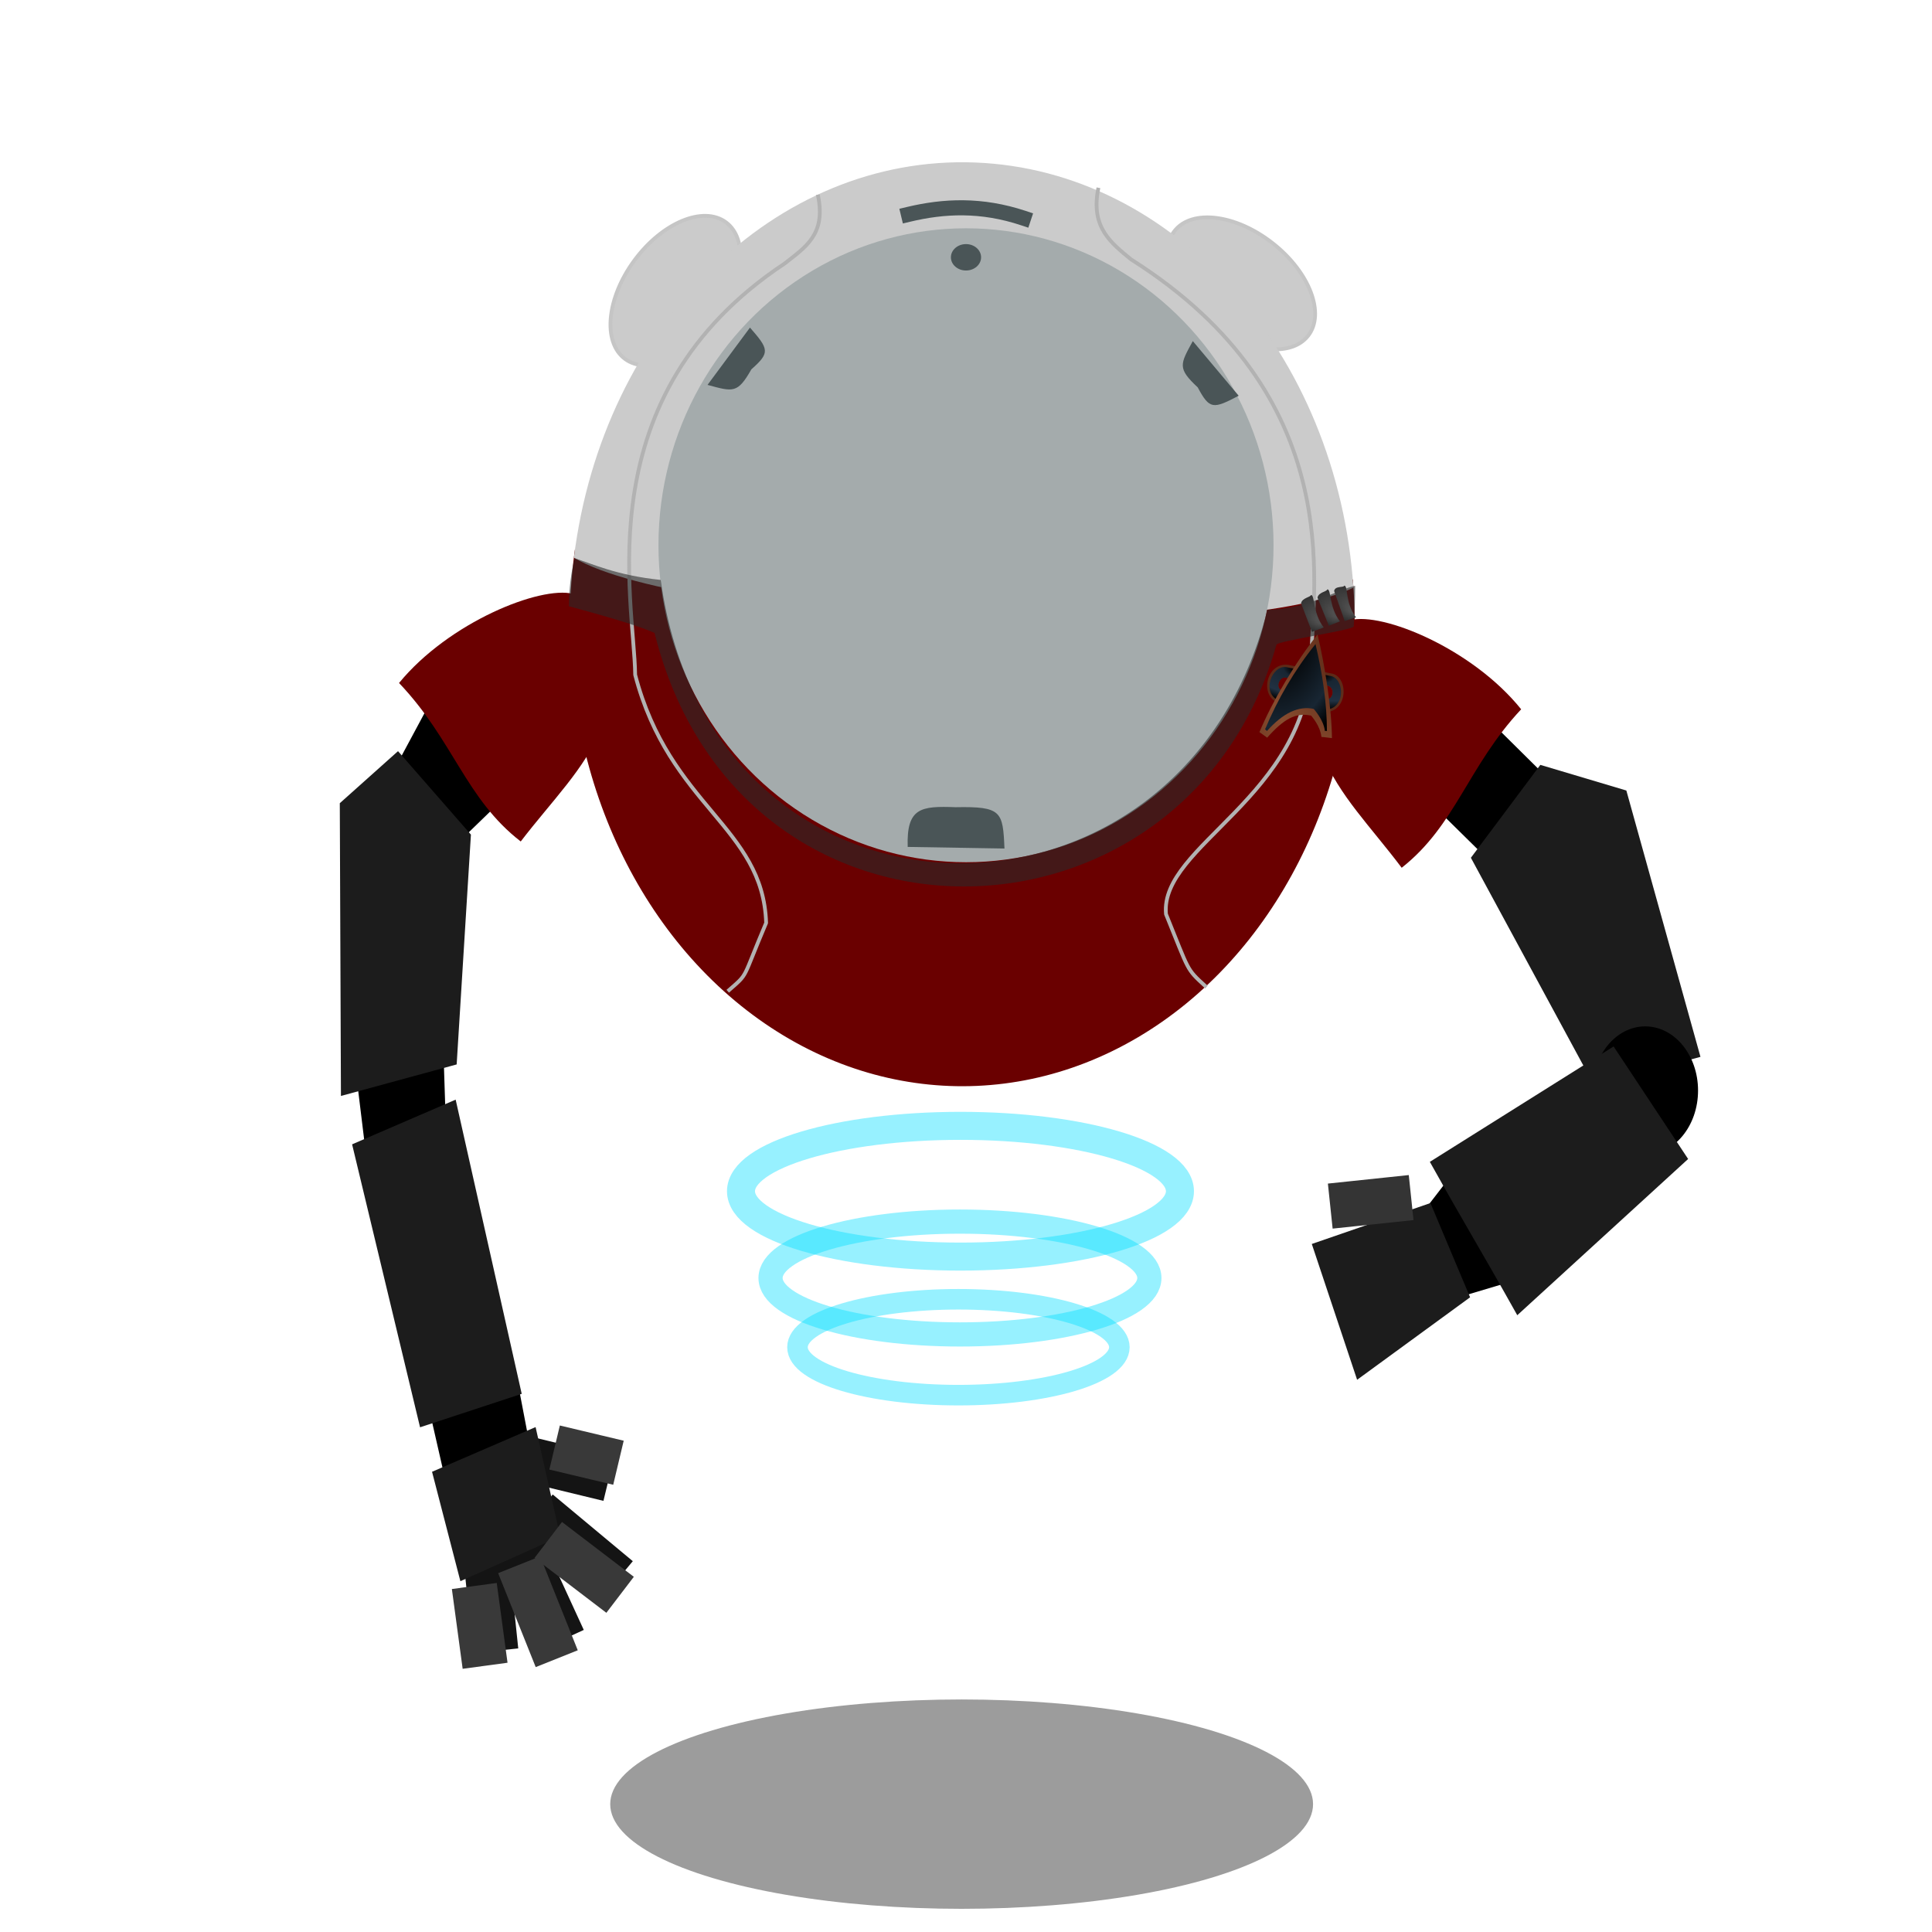 <?xml version="1.0" standalone="no"?>
<!DOCTYPE svg PUBLIC "-//W3C//DTD SVG 20010904//EN" "http://www.w3.org/TR/2001/REC-SVG-20010904/DTD/svg10.dtd">
<!-- Created using Krita: https://krita.org -->
<svg xmlns="http://www.w3.org/2000/svg" 
    xmlns:xlink="http://www.w3.org/1999/xlink"
    xmlns:krita="http://krita.org/namespaces/svg/krita"
    xmlns:sodipodi="http://sodipodi.sourceforge.net/DTD/sodipodi-0.dtd"
    width="512pt"
    height="512pt"
    viewBox="0 0 512 512">
    <style>
        .uniform-color {
            color: #6a0000;
        }
    </style>
<defs>
  <radialGradient id="gradient0" gradientUnits="objectBoundingBox" cx="0.646" cy="-0.128" fx="0.464" fy="0.829" r="1.773" spreadMethod="reflect">
   <stop stop-color="#4f4f4f" offset="0.057" stop-opacity="1"/>
   <stop stop-color="#232323" offset="0.423" stop-opacity="1"/>
   <stop stop-color="#646464" offset="0.743" stop-opacity="1"/>
   <stop stop-color="#767676" offset="0.984" stop-opacity="1"/>
  </radialGradient>
  <radialGradient id="gradient1" gradientUnits="objectBoundingBox" cx="0.646" cy="-0.128" fx="0.464" fy="0.829" r="1.773" spreadMethod="reflect">
   <stop stop-color="#4f4f4f" offset="0.057" stop-opacity="1"/>
   <stop stop-color="#232323" offset="0.423" stop-opacity="1"/>
   <stop stop-color="#646464" offset="0.743" stop-opacity="1"/>
   <stop stop-color="#767676" offset="0.984" stop-opacity="1"/>
  </radialGradient>
  <radialGradient id="gradient2" gradientUnits="objectBoundingBox" cx="0.646" cy="-0.128" fx="0.464" fy="0.829" r="1.773" spreadMethod="reflect">
   <stop stop-color="#4f4f4f" offset="0.057" stop-opacity="1"/>
   <stop stop-color="#232323" offset="0.423" stop-opacity="1"/>
   <stop stop-color="#646464" offset="0.743" stop-opacity="1"/>
   <stop stop-color="#767676" offset="0.984" stop-opacity="1"/>
  </radialGradient>
  <linearGradient id="gradient3" gradientUnits="objectBoundingBox" x1="0.091" y1="-0.337" x2="2.342" y2="-0.337" spreadMethod="pad">
   <stop stop-color="#5d2a17" offset="0.322" stop-opacity="1"/>
   <stop stop-color="#644130" offset="0.509" stop-opacity="1"/>
   <stop stop-color="#5d2a17" offset="0.699" stop-opacity="1"/>
  </linearGradient>
  <radialGradient id="gradient4" gradientUnits="objectBoundingBox" cx="0.497" cy="-3.99680288865056e-15" fx="0.497" fy="-3.99680288865056e-15" r="1.276" spreadMethod="pad">
   <stop stop-color="#000000" offset="0.148" stop-opacity="1"/>
   <stop stop-color="#182633" offset="0.242" stop-opacity="1"/>
   <stop stop-color="#213142" offset="0.605" stop-opacity="1"/>
   <stop stop-color="#000000" offset="0.805" stop-opacity="1"/>
  </radialGradient>
  <radialGradient id="gradient5" gradientUnits="objectBoundingBox" cx="1.002" cy="0.003" fx="1.002" fy="0.003" r="2.116" spreadMethod="pad">
   <stop stop-color="#5d2a17" offset="0.112" stop-opacity="1"/>
   <stop stop-color="#884c2f" offset="0.522" stop-opacity="1"/>
   <stop stop-color="#5d2a17" offset="0.904" stop-opacity="1"/>
  </radialGradient>
  <radialGradient id="gradient6" gradientUnits="objectBoundingBox" cx="0" cy="0" fx="0" fy="0" r="1.31" spreadMethod="pad">
   <stop stop-color="#000000" offset="0.125" stop-opacity="1"/>
   <stop stop-color="#182633" offset="0.725" stop-opacity="1"/>
   <stop stop-color="#000000" offset="0.951" stop-opacity="1"/>
  </radialGradient>
 </defs>
<ellipse id="shape11" transform="matrix(0.805 0.594 -0.594 0.805 181.502 50.88)" rx="13.5" ry="22.5" cx="13.5" cy="22.5" fill="#cbcbcb" fill-rule="evenodd" stroke="#c5c5c5" stroke-width="1" stroke-linecap="square" stroke-linejoin="bevel"/><ellipse id="shape12" transform="matrix(0.618 -0.786 0.786 0.618 302.939 71.799)" rx="13.5" ry="22.5" cx="13.5" cy="22.5" fill="#cbcbcb" fill-rule="evenodd" stroke="#c5c5c5" stroke-width="1" stroke-linecap="square" stroke-linejoin="bevel"/><path id="shape05" transform="translate(98.312, 176.288)" fill="#000000" fill-rule="evenodd" stroke-opacity="0" stroke="#000000" stroke-width="0" stroke-linecap="square" stroke-linejoin="bevel" d="M21 0L0 39.125L19.625 50.375L44.125 26.625Z" sodipodi:nodetypes="ccccc"/><path id="shape02" transform="translate(375, 188.35)" fill="#000000" fill-rule="evenodd" stroke-opacity="0" stroke="#000000" stroke-width="0" stroke-linecap="square" stroke-linejoin="bevel" d="M0 20.375L25.5 45.5L43.125 25.75L17.125 0Z" sodipodi:nodetypes="ccccc"/><path id="shape5" transform="translate(105.75, 157.07)" fill="currentColor" class="uniform-color" fill-rule="evenodd" stroke-opacity="0" stroke="#000000" stroke-width="0" stroke-linecap="square" stroke-linejoin="bevel" d="M46.125 0.305C37.389 -1.877 13.189 7.837 0 23.93C14.419 39.081 17.615 54.619 32.25 65.93C40.619 55.009 49.186 46.76 53.625 35.929Z" sodipodi:nodetypes="ccccc"/><path id="shape010" transform="matrix(-1 0 0 1 403.125 164.038)" fill="currentColor" class="uniform-color" fill-rule="evenodd" stroke-opacity="0" stroke="#000000" stroke-width="0" stroke-linecap="square" stroke-linejoin="bevel" d="M45.286 0.305C36.709 -1.877 12.949 7.837 0 23.93C14.157 39.081 17.294 54.619 31.664 65.93C39.881 55.009 48.291 46.76 52.65 35.929Z" sodipodi:nodetypes="ccccc"/><path id="shape09" transform="translate(150.997, 145.664)" sodipodi:type="arc" sodipodi:rx="104" sodipodi:ry="122.5" sodipodi:cx="104.003241017146" sodipodi:cy="19.6957001358991" sodipodi:start="6.18667477300269" sodipodi:end="3.30307477886329" sodipodi:open="true" d="M1.356 0C-5.134 46.932 12.02 94.049 45.359 120.863C78.699 147.676 122.2 149.341 156.947 125.134C191.694 100.927 211.409 55.221 207.519 7.891" fill="currentColor" class="uniform-color" fill-rule="evenodd" stroke-opacity="0" stroke="#000000" stroke-width="0" stroke-linecap="square" stroke-linejoin="bevel"/><path id="shape0" transform="translate(139, 386.5)" fill="none" stroke="#141414" stroke-width="12" stroke-linecap="square" stroke-linejoin="miter" stroke-miterlimit="2" d="M0 0L16.5 4" sodipodi:nodetypes="cc"/><path id="shape1" transform="translate(147.25, 404.5)" fill="none" stroke="#141414" stroke-width="12" stroke-linecap="square" stroke-linejoin="miter" stroke-miterlimit="2" d="M0 0L12 10" sodipodi:nodetypes="cc"/><path id="shape21" transform="translate(138.25, 410.5)" fill="none" stroke="#141414" stroke-width="12" stroke-linecap="square" stroke-linejoin="miter" stroke-miterlimit="2" d="M0 0L8.5 18.5" sodipodi:nodetypes="cc"/><path id="shape3" transform="translate(128.25, 407.5)" fill="none" stroke="#141414" stroke-width="12" stroke-linecap="square" stroke-linejoin="miter" stroke-miterlimit="2" d="M0 0L2.5 24" sodipodi:nodetypes="cc"/><path id="shape01" transform="translate(372.812, 310.4)" fill="#000000" fill-rule="evenodd" stroke-opacity="0" stroke="#000000" stroke-width="0" stroke-linecap="square" stroke-linejoin="bevel" d="M0 16.375L5 36L32.625 27.75L12.625 0Z" sodipodi:nodetypes="ccccc"/><path id="shape03" transform="translate(112.637, 358.8)" fill="#000000" fill-rule="evenodd" stroke-opacity="0" stroke="#000000" stroke-width="0" stroke-linecap="square" stroke-linejoin="bevel" d="M0 9.875L7 40.5L28.625 28.75L23.125 0Z" sodipodi:nodetypes="ccccc"/><path id="shape04" transform="translate(94.225, 273.45)" fill="#000000" fill-rule="evenodd" stroke-opacity="0" stroke="#000000" stroke-width="0" stroke-linecap="square" stroke-linejoin="bevel" d="M0 9.875L3.5 38.5L24.125 30.75L23.125 0Z" sodipodi:nodetypes="ccccc"/><path id="shape091" transform="translate(152.09, 42.999)" fill="#cbcbcb" fill-rule="evenodd" stroke-opacity="0" stroke="#000000" stroke-width="0" stroke-linecap="square" stroke-linejoin="bevel" d="M206.579 112.74C202.362 50.598 159.196 2.097 106.298 0.066C53.4 -1.965 7.644 43.121 0 104.808C30.509 122.855 174.81 128.207 206.579 112.74Z" sodipodi:nodetypes="cccc"/><ellipse id="shape6" transform="translate(174.5, 60.5)" rx="81.5" ry="84" cx="81.5" cy="84" fill="#a4abac" fill-rule="evenodd" stroke-opacity="0" stroke="#000000" stroke-width="0" stroke-linecap="square" stroke-linejoin="bevel"/><path id="shape7" transform="translate(240.75, 55.067)" fill="none" stroke="#4a5557" stroke-width="4" stroke-linecap="square" stroke-linejoin="miter" stroke-miterlimit="2" d="M0 1.745C9.379 -0.499 19.295 -0.987 30.5 2.745" sodipodi:nodetypes="cc"/><path id="shape8" transform="translate(187.5, 86.812)" fill="#4a5557" fill-rule="evenodd" stroke-opacity="0" stroke="#000000" stroke-width="0" stroke-linecap="square" stroke-linejoin="bevel" d="M11.25 0L0 15.188C6.816 17.044 7.963 17.508 11.625 11.062C16.635 6.625 16.271 5.75 11.25 0Z" sodipodi:nodetypes="cccc"/><path id="shape011" transform="matrix(-0.585 -0.811 0.811 -0.585 249.528 236.892)" fill="#4a5557" fill-rule="evenodd" stroke-opacity="0" stroke="#000000" stroke-width="0" stroke-linecap="square" stroke-linejoin="bevel" d="M15.351 0L0 20.552C8.194 25.946 9.493 26.52 16.464 16.45C22.097 9.225 24.012 5.833 15.351 0Z" sodipodi:nodetypes="cccc"/><path id="shape012" transform="matrix(-0.233 0.973 -0.973 -0.233 330.886 93.93)" fill="#4a5557" fill-rule="evenodd" stroke-opacity="0" stroke="#000000" stroke-width="0" stroke-linecap="square" stroke-linejoin="bevel" d="M11.25 0L0 15.188C6.816 17.044 7.963 17.508 11.625 11.062C16.635 6.625 16.271 5.75 11.25 0Z" sodipodi:nodetypes="cccc"/><ellipse id="shape9" transform="translate(252, 64.688)" rx="4" ry="3.5" cx="4" cy="3.5" fill="#4a5557" fill-rule="evenodd" stroke-opacity="0" stroke="#000000" stroke-width="0" stroke-linecap="square" stroke-linejoin="bevel"/><path id="shape10" transform="translate(290.604, 50.25)" fill="none" stroke="#b2b2b2" stroke-width="1" stroke-linecap="square" stroke-linejoin="bevel" d="M0.396 0C-1.533 10.131 3.945 14.202 9.146 18.5C66.493 54.766 57.341 104.443 56.896 124.25C55.813 161.098 16.69 173.766 18.396 192C24.613 207.299 23.721 206.407 28.739 211" sodipodi:nodetypes="ccccc"/><path id="shape014" transform="matrix(-1 0 0 1 217.259 52.081)" fill="none" stroke="#b2b2b2" stroke-width="1" stroke-linecap="square" stroke-linejoin="bevel" d="M0.427 0C-1.587 10.131 3.883 13.452 9.315 17.75C62.287 52.863 49.161 106.904 48.932 126.75C39.834 161.606 15.052 167.043 14.225 192.5C20.718 207.799 18.784 205.688 24.025 210.281" sodipodi:nodetypes="ccccc"/><path id="shape092" transform="translate(150.771, 147.926)" fill="#292929" fill-opacity="0.588" fill-rule="evenodd" stroke-opacity="0" stroke="#000000" stroke-width="0" stroke-linecap="square" stroke-linejoin="bevel" d="M1.516 0C0.54 3.857 0.035 8.104 0 12.741C11.558 15.842 19.122 18.196 22.691 19.802C45.212 110.42 163.844 107.32 187.502 22.925C187.586 21.971 207.911 19.049 207.978 18.099C208.231 14.475 208.358 10.878 208.355 7.326C203.812 8.16 196.215 13.4 185.087 13.699C162.497 104.883 37.953 104.118 24.322 5.762C12.596 4.551 6.225 1.495 1.516 0Z" sodipodi:nodetypes="ccccccccc"/><path id="shape020" transform="translate(90.05, 199.063)" fill="#1c1c1c" fill-rule="evenodd" stroke-opacity="0" stroke="#000000" stroke-width="0" stroke-linecap="square" stroke-linejoin="bevel" d="M15.428 0L34.75 22.118L30.971 83.022L0.303 91.375L0 13.794Z" sodipodi:nodetypes="cccccc"/><path id="shape022" transform="matrix(-1 0 0 1 450.64 202.7)" fill="#1c1c1c" fill-rule="evenodd" stroke-opacity="0" stroke="#000000" stroke-width="0" stroke-linecap="square" stroke-linejoin="bevel" d="M42.432 0L60.84 24.618L28.139 85.022L0 77.375L19.64 6.794Z" sodipodi:nodetypes="cccccc"/><path id="shape023" transform="matrix(0.98 -0.198 0.198 0.98 92.088 297.209)" fill="#1c1c1c" fill-rule="evenodd" stroke-opacity="0" stroke="#000000" stroke-width="0" stroke-linecap="square" stroke-linejoin="bevel" d="M29.25 0L30.971 79.904L2.803 83.257L0 6.176Z" sodipodi:nodetypes="ccccc"/><path id="shape024" transform="matrix(0.98 -0.198 0.198 0.98 113.273 383.983)" fill="#1c1c1c" fill-rule="evenodd" stroke-opacity="0" stroke="#000000" stroke-width="0" stroke-linecap="square" stroke-linejoin="bevel" d="M29.25 0L29.892 29.697L1.62 36.089L0 6.176Z" sodipodi:nodetypes="ccccc"/><path id="shape025" transform="matrix(0.98 -0.198 0.198 0.98 346.768 325.349)" fill="#1c1c1c" fill-rule="evenodd" stroke-opacity="0" stroke="#000000" stroke-width="0" stroke-linecap="square" stroke-linejoin="bevel" d="M32.973 0L38.328 26.568L4.645 42.069L0 4.404Z" sodipodi:nodetypes="ccccc"/><ellipse id="shape14" transform="translate(422, 272)" rx="14" ry="17" cx="14" cy="17" fill="#000000" fill-rule="evenodd" stroke-opacity="0" stroke="#000000" stroke-width="0" stroke-linecap="square" stroke-linejoin="bevel"/><path id="shape026" transform="translate(378.925, 277.32)" fill="#1c1c1c" fill-rule="evenodd" stroke-opacity="0" stroke="#000000" stroke-width="0" stroke-linecap="square" stroke-linejoin="bevel" d="M68.447 29.823L23.168 71.228C12.779 52.679 10.389 49.13 0 30.581L48.697 0Z" sodipodi:nodetypes="ccccc"/><path id="shape15" transform="translate(152.812, 385)" fill="#1c1c1c" stroke="#393939" stroke-width="12" stroke-linecap="square" stroke-linejoin="miter" stroke-miterlimit="2" d="M0 0L5.25 1.25" sodipodi:nodetypes="cc"/><path id="shape16" transform="translate(150.062, 411.75)" fill="#1c1c1c" stroke="#393939" stroke-width="12" stroke-linecap="square" stroke-linejoin="miter" stroke-miterlimit="2" d="M0 0L9.5 7.25" sodipodi:nodetypes="cc"/><path id="shape17" transform="translate(139.812, 420.25)" fill="#1c1c1c" stroke="#393939" stroke-width="12" stroke-linecap="square" stroke-linejoin="miter" stroke-miterlimit="2" d="M0 0L5.5 13.75" sodipodi:nodetypes="cc"/><path id="shape18" transform="translate(126.5, 426.25)" fill="#1c1c1c" stroke="#393939" stroke-width="12" stroke-linecap="square" stroke-linejoin="miter" stroke-miterlimit="2" d="M0 0L1.25 9.25" sodipodi:nodetypes="cc"/><path id="shape19" transform="translate(358.5, 318)" fill="#1c1c1c" stroke="#343434" stroke-width="12" stroke-linecap="square" stroke-linejoin="miter" stroke-miterlimit="2" d="M9.5 0L0 1" sodipodi:nodetypes="cc"/><ellipse id="shape4" transform="matrix(1.321 0 0 1.321 161.714 450.375)" rx="70.5" ry="21" cx="70.5" cy="21" fill="#000000" fill-opacity="0.388" fill-rule="evenodd" stroke-opacity="0" stroke="#000000" stroke-width="0" stroke-linecap="square" stroke-linejoin="bevel"/><ellipse id="shape06" transform="matrix(0.712 0 0 0.712 204.203 323.735)" rx="70.5" ry="21" cx="70.5" cy="21" fill="none" stroke-opacity="0.408" stroke="#00ddff" stroke-width="9" stroke-linecap="square" stroke-linejoin="bevel"/><ellipse id="shape07" transform="matrix(0.605 0 0 0.605 211.339 344.32)" rx="70.5" ry="21" cx="70.5" cy="21" fill="none" stroke-opacity="0.408" stroke="#00ddff" stroke-width="9" stroke-linecap="square" stroke-linejoin="bevel"/><ellipse id="shape08" transform="matrix(0.825 0 0 0.825 196.372 298.36)" rx="70.5" ry="21" cx="70.5" cy="21" fill="none" stroke-opacity="0.408" stroke="#00ddff" stroke-width="9" stroke-linecap="square" stroke-linejoin="bevel"/><path id="shape0323" transform="matrix(0.001 -0.001 0.001 0.001 350.833 159.058)" fill="url(#gradient0)" fill-rule="evenodd" stroke="#3f3f3f" stroke-width="2.88" stroke-linecap="square" stroke-linejoin="bevel" d="M2582.8 145.041C3447.02 -457.599 4271.18 1029.14 4641.56 770.861C5137.7 1365.26 2441.54 3120.85 1988.6 6540.47L0 5522.59Z" sodipodi:nodetypes="ccccc"/><path id="shape03231" transform="matrix(0.001 -0.001 0.001 0.001 346.753 160.407)" fill="url(#gradient1)" fill-rule="evenodd" stroke="#3f3f3f" stroke-width="2.88" stroke-linecap="square" stroke-linejoin="bevel" d="M2206.57 187.432C3070.79 -415.208 4258.37 650.979 4628.75 392.701C5124.89 987.103 2495.51 2888.22 2042.57 6307.84L0 5406.11Z" sodipodi:nodetypes="ccccc"/><path id="shape03232" transform="matrix(0.001 -0.001 0.001 0.001 342.273 162.034)" fill="url(#gradient2)" fill-rule="evenodd" stroke="#3f3f3f" stroke-width="2.88" stroke-linecap="square" stroke-linejoin="bevel" d="M2340.8 187.432C3205.02 -415.208 4392.6 650.979 4762.98 392.701C5259.12 987.103 2589.27 2975.33 2136.33 6394.95L0 5405.74Z" sodipodi:nodetypes="ccccc"/><g id="group0" transform="matrix(0.025 0.005 -0.006 0.029 338.912 166.098)" fill="none">
  <path id="shape013" transform="translate(6.6293723648414e-06, 317.519)" fill="url(#gradient3)" fill-rule="evenodd" stroke-opacity="0" stroke="#000000" stroke-width="0" stroke-linecap="square" stroke-linejoin="bevel" d="M178.66 114.964C110.765 110.604 79.887 230.334 177.205 238.711L613.355 244.543C715.583 236.51 706.413 112.739 612.375 113.705ZM635.223 0.032C815.826 -3.658 892.75 315.848 635.223 354.812L176.583 354.812C-61.889 338.558 -55.814 13.225 176.583 0.572Z" sodipodi:nodetypes="cccccccccc"/>
  <path id="shape015" transform="translate(25.545, 341.032)" fill="url(#gradient4)" fill-rule="evenodd" stroke-opacity="0" stroke="#000000" stroke-width="0" stroke-linecap="square" stroke-linejoin="bevel" d="M154.777 93.517C86.882 89.157 56.004 208.887 153.322 217.264L588.032 222.377C690.26 214.344 681.809 88.412 587.771 89.378ZM614.935 0C762.959 10.161 833.066 287.741 592.085 308.709L126.065 306.011C-68.487 268.157 -16.34 5.467 136.855 0.01Z" sodipodi:nodetypes="cccccccccc"/>
  <path id="shape0111" transform="matrix(0.636 0 0 0.636 24.115 0)" fill="url(#gradient5)" stroke-opacity="0" stroke="#000000" stroke-width="0" stroke-linecap="square" stroke-linejoin="bevel" d="M607.047 0C346.659 436.964 105.655 1042.06 0 1507.2L142.106 1562.39C345.783 1260.7 512.843 1132.91 772.803 1136.87C785.223 1147.75 949.141 1247.76 1008.39 1403.06C1019.32 1399.56 1164.43 1391.34 1180.23 1390.13C1084.13 997.108 828.11 408.079 607.047 0Z" sodipodi:nodetypes="ccccccc"/>
  <path id="shape0121" transform="matrix(0.636 0 0 0.636 75.591 87.669)" fill="url(#gradient6)" stroke-opacity="0" stroke="#000000" stroke-width="0" stroke-linecap="square" stroke-linejoin="bevel" d="M524.808 0C271.784 424.606 102.667 863.026 0 1315.01L35.76 1333.27C233.677 1040.11 458.94 895.45 711.548 899.296C723.617 909.867 905.36 1022.09 962.929 1173C969.51 1170.7 980.475 1168.97 995.828 1167.79C902.447 785.888 739.62 396.538 524.808 0Z" sodipodi:nodetypes="ccccccc"/>
 </g>
</svg>
